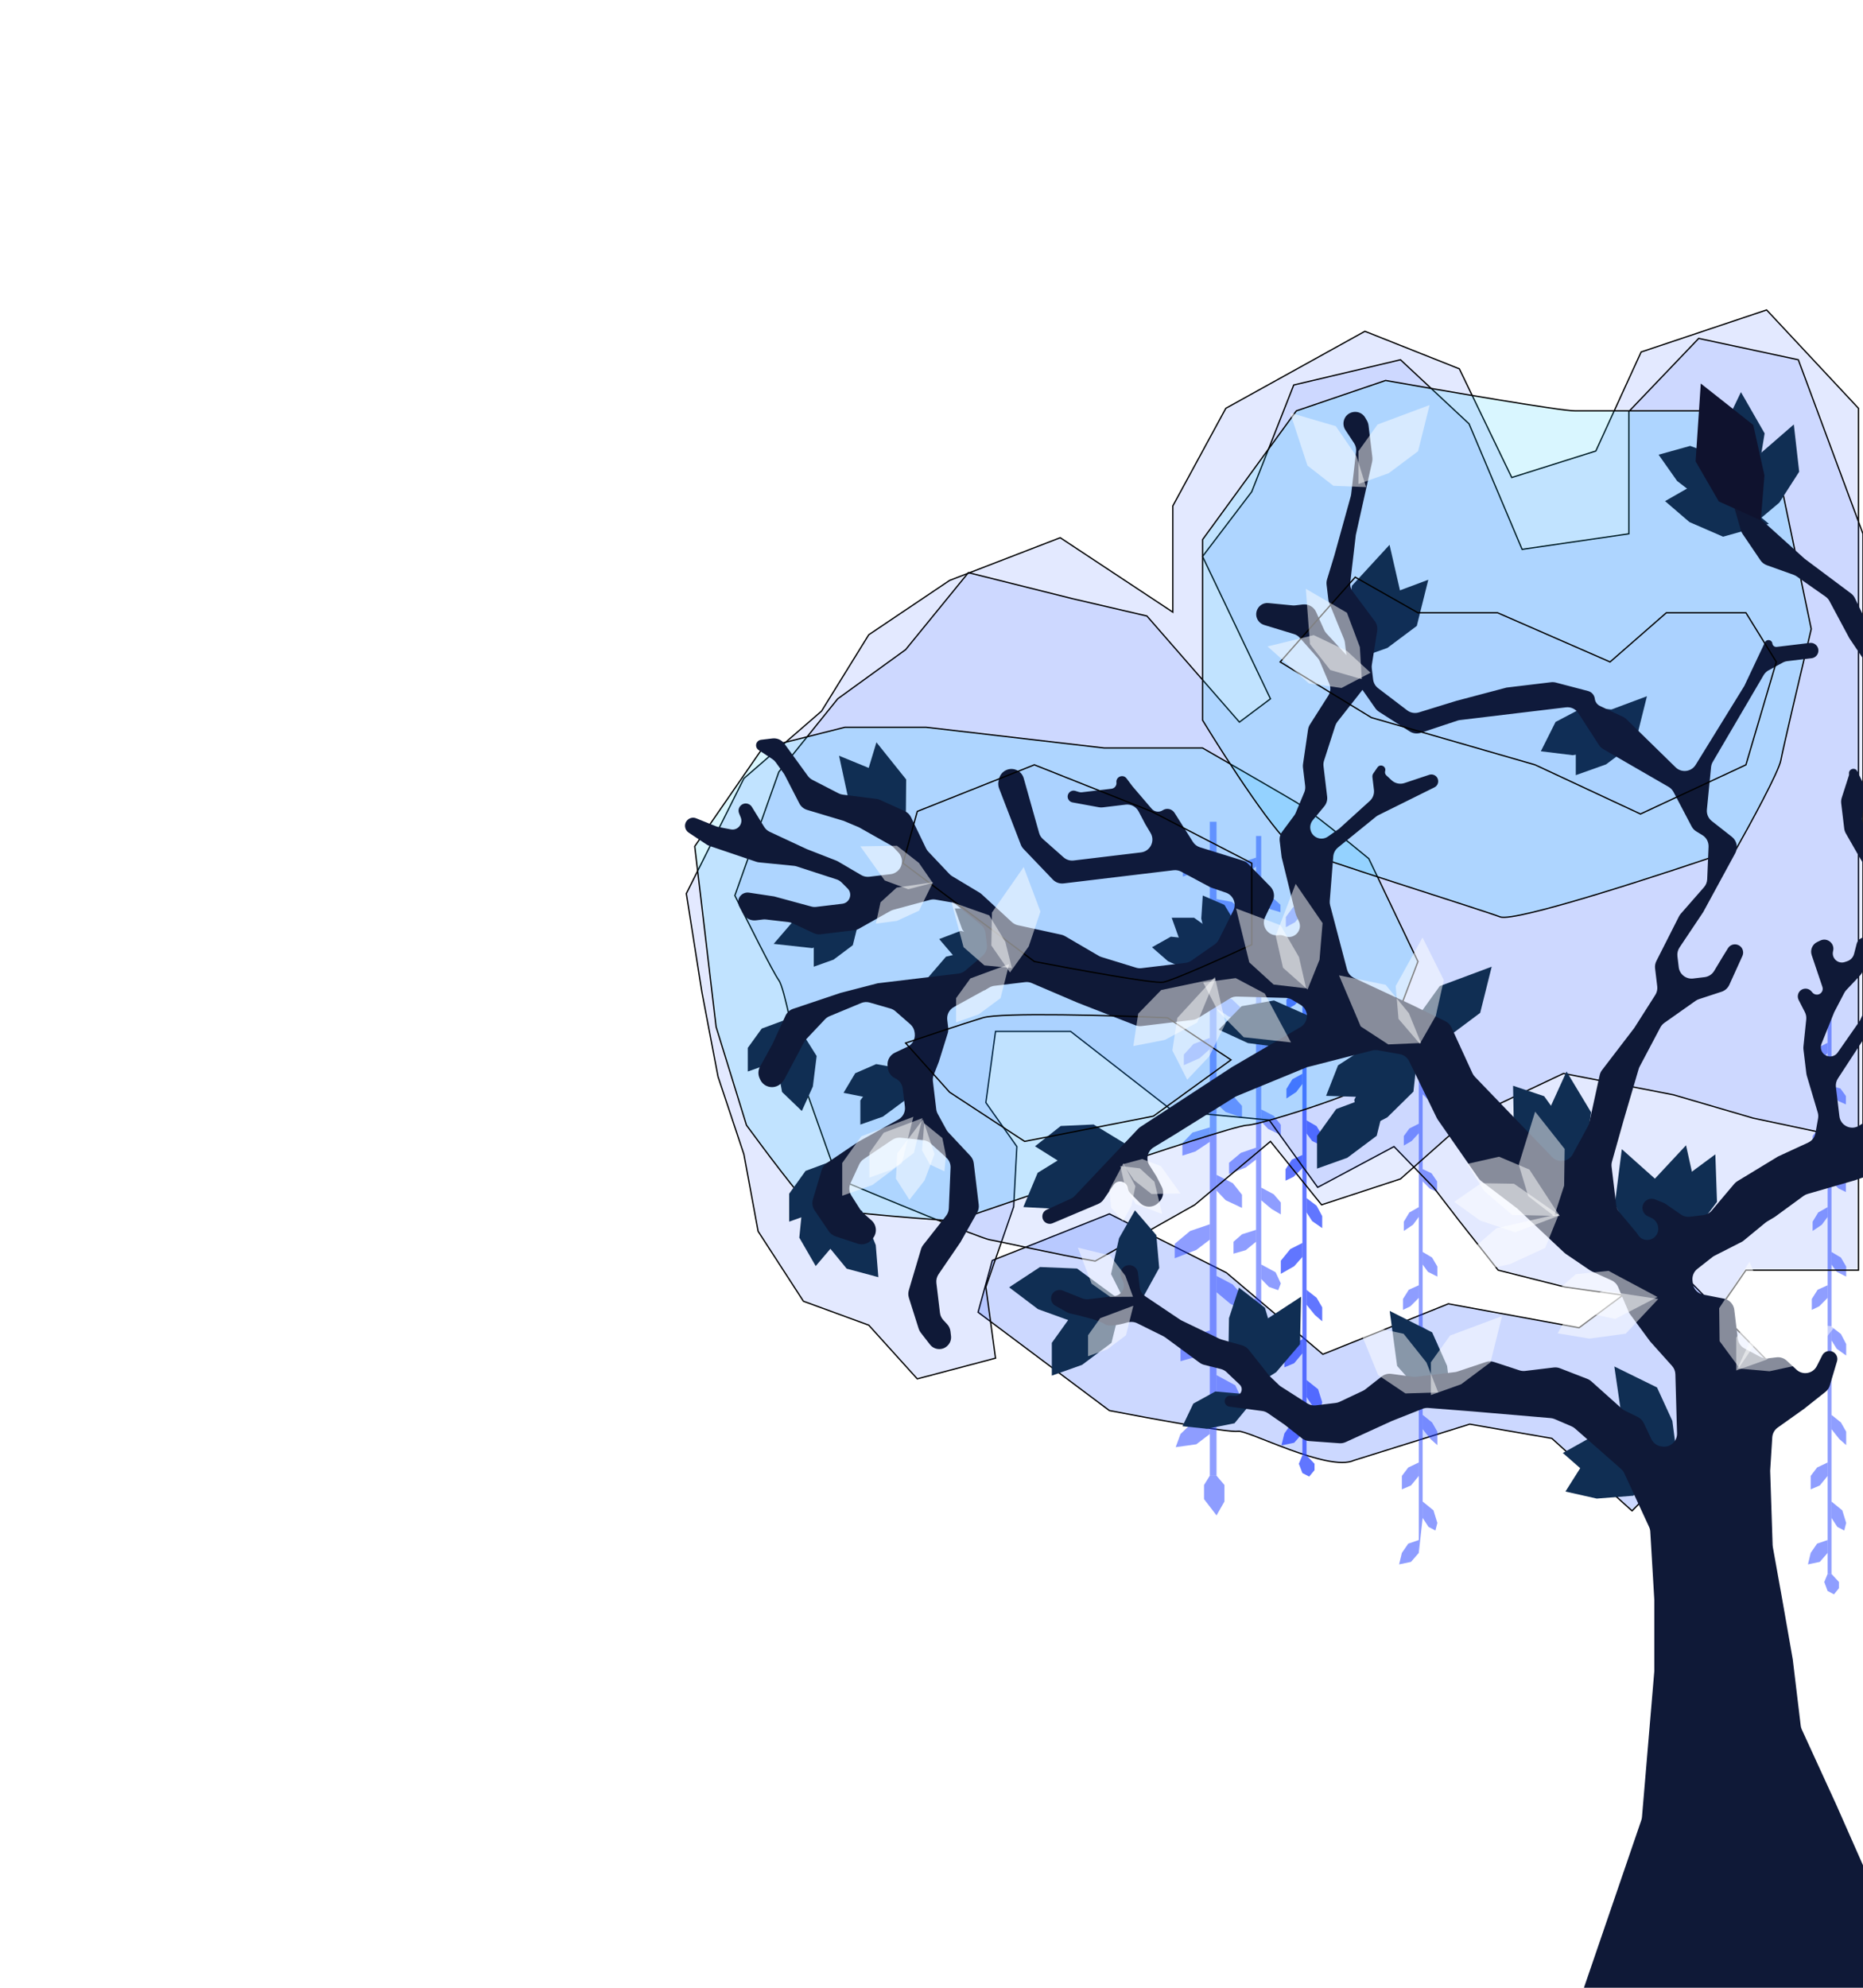 <svg width="1440" height="1536" viewBox="0 0 1440 1536" fill="none" xmlns="http://www.w3.org/2000/svg">
<g clip-path="url(#clip0_16_46)">
<g filter="url(#filter0_f_16_46)">
<path d="M857.5 1090L756 1014L767 974L857.5 938L948 983.5L1022.5 1046.5L1119.5 1007.5L1220.5 1026L1290.5 974L1370.5 1056L1261.5 1167.5L1199.5 1111.5L1136 1100.5L1046.5 1128.5C1026.67 1137.67 964.2 1104.8 957 1106C949.8 1107.2 887.667 1095.83 857.5 1090Z" fill="#003CFF" fill-opacity="0.2"/>
<path d="M857.5 1090L756 1014L767 974L857.5 938L948 983.5L1022.5 1046.5L1119.5 1007.5L1220.5 1026L1290.5 974L1370.5 1056L1261.5 1167.5L1199.5 1111.5L1136 1100.5L1046.5 1128.5C1026.67 1137.67 964.2 1104.8 957 1106C949.8 1107.2 887.667 1095.83 857.5 1090Z" stroke="black"/>
</g>
<path d="M1006.69 960.482L997.314 965.209L990 974.212V984.341L1000.29 978.489L1006.69 971.286V960.482Z" fill="#1E3CFF" fill-opacity="0.7"/>
<path d="M1017.66 931.671L1009.89 925.819V936.848L1014.23 943.6L1022 949.002V939.774L1017.66 931.671Z" fill="#1E3CFF" fill-opacity="0.7"/>
<path d="M1006.69 1124.57H1009.89V1079.55V1066.38V1008.2V996.72V936.848V925.819V875.85V865.721V809V799.096V738.998V732.246V678H1006.69V697.582V705.685V762.632V770.285V829.707V837.585V892.506V902.635V960.482V971.286V1034.98V1045.79V1097.33V1107.69V1124.57Z" fill="#1E3CFF" fill-opacity="0.7"/>
<path d="M1017.66 870.223L1009.89 865.721V875.85L1014.23 881.702L1022 885.528V877.425L1017.66 870.223Z" fill="#1E3CFF" fill-opacity="0.7"/>
<path d="M1006.69 892.506L998.457 896.107L993.657 903.535V912.314L999.829 909.387L1006.69 902.635V892.506Z" fill="#1E3CFF" fill-opacity="0.7"/>
<path d="M1006.69 829.707L998.914 833.984L994.343 841.412V848.84L1001.89 843.888L1006.69 837.585V829.707Z" fill="#1E3CFF" fill-opacity="0.7"/>
<path d="M1017.2 802.472L1009.89 799.096V809L1015.6 814.627L1021.77 817.553V809L1017.2 802.472Z" fill="#1E3CFF" fill-opacity="0.7"/>
<path d="M1006.69 762.632L998.914 766.458L994.343 772.536V780.189L1000.74 776.587L1006.69 770.285V762.632Z" fill="#1E3CFF" fill-opacity="0.7"/>
<path d="M1017.2 734.271L1009.89 732.246V738.998L1015.6 744.4L1021.77 747.101V740.349L1017.2 734.271Z" fill="#1E3CFF" fill-opacity="0.7"/>
<path d="M1006.69 697.582L999.371 701.184L993.886 708.612V716.49L1000.97 712.663L1006.69 705.685V697.582Z" fill="#1E3CFF" fill-opacity="0.7"/>
<path d="M1017.66 1002.8L1009.89 996.72V1008.2L1016.29 1016.08L1022 1021.03V1010.23L1017.66 1002.8Z" fill="#1E3CFF" fill-opacity="0.7"/>
<path d="M1006.69 1034.98L998 1039.04L992.743 1045.79V1056.59L1000.29 1053.44L1006.69 1045.79V1034.98Z" fill="#1E3CFF" fill-opacity="0.7"/>
<path d="M1018.8 1073.47L1009.89 1066.38V1079.55L1014.69 1086.75L1020.4 1089.68L1022 1083.6L1018.8 1073.47Z" fill="#1E3CFF" fill-opacity="0.7"/>
<path d="M1006.69 1097.33L998 1100.26L992.743 1107.69L990.457 1116.92L1000.29 1114.89L1006.69 1107.69V1097.33Z" fill="#1E3CFF" fill-opacity="0.7"/>
<path d="M1009.89 1124.57H1006.69L1003.94 1131.1L1006.69 1138.3L1011.94 1141L1016.06 1136.05V1131.1L1009.89 1124.57Z" fill="#1E3CFF" fill-opacity="0.7"/>
<path d="M1096.64 1058.5L1087.86 1063.04L1081 1071.7V1081.43L1090.64 1075.81L1096.64 1068.88V1058.5Z" fill="#1E3CFF" fill-opacity="0.5"/>
<path d="M1106.93 1030.81L1099.64 1025.18V1035.78L1103.71 1042.27L1111 1047.47V1038.6L1106.93 1030.81Z" fill="#1E3CFF" fill-opacity="0.5"/>
<path d="M1096.64 1199.98L1099.64 1172.94V1160.29V1104.36V1093.33V1035.78V1025.18V977.158V967.423V912.907V903.388V845.627V839.137V787H1096.64V805.821V813.609V868.342V875.697V932.809V940.381V993.167V1002.9V1058.5V1068.88V1130.11V1140.49V1190.03V1199.98Z" fill="#1E3CFF" fill-opacity="0.5"/>
<path d="M1106.93 971.75L1099.64 967.423V977.158L1103.71 982.783L1111 986.46V978.672L1106.93 971.75Z" fill="#1E3CFF" fill-opacity="0.5"/>
<path d="M1096.64 993.167L1088.93 996.628L1084.43 1003.77V1012.2L1090.21 1009.39L1096.64 1002.9V993.167Z" fill="#1E3CFF" fill-opacity="0.5"/>
<path d="M1096.64 932.809L1089.36 936.92L1085.07 944.059V951.198L1092.14 946.438L1096.64 940.381V932.809Z" fill="#1E3CFF" fill-opacity="0.5"/>
<path d="M1106.5 906.633L1099.64 903.388V912.907L1105 918.315L1110.79 921.127V912.907L1106.5 906.633Z" fill="#1E3CFF" fill-opacity="0.5"/>
<path d="M1096.64 868.342L1089.36 872.019L1085.07 877.86V885.216L1091.07 881.754L1096.64 875.697V868.342Z" fill="#1E3CFF" fill-opacity="0.5"/>
<path d="M1106.5 841.084L1099.64 839.137V845.627L1105 850.819L1110.79 853.415V846.925L1106.5 841.084Z" fill="#1E3CFF" fill-opacity="0.5"/>
<path d="M1096.64 805.821L1089.79 809.282L1084.64 816.421V823.993L1091.29 820.316L1096.64 813.609V805.821Z" fill="#1E3CFF" fill-opacity="0.5"/>
<path d="M1106.93 1099.17L1099.64 1093.33V1104.36L1105.64 1111.93L1111 1116.69V1106.31L1106.93 1099.17Z" fill="#1E3CFF" fill-opacity="0.5"/>
<path d="M1096.64 1130.11L1088.5 1134L1083.57 1140.49V1150.87L1090.64 1147.85L1096.64 1140.49V1130.11Z" fill="#1E3CFF" fill-opacity="0.5"/>
<path d="M1108 1167.1L1099.64 1160.29V1172.94L1104.14 1179.86L1109.5 1182.68L1111 1176.83L1108 1167.1Z" fill="#1E3CFF" fill-opacity="0.5"/>
<path d="M1096.64 1190.03L1088.5 1192.84L1083.57 1199.98L1081.43 1208.85L1090.64 1206.91L1096.64 1199.98V1190.03Z" fill="#1E3CFF" fill-opacity="0.5"/>
<path d="M935.114 946.028L919.886 951.233L908 961.146V972.299L924.714 965.855L935.114 957.924V946.028Z" fill="#1E3CFF" fill-opacity="0.5"/>
<path d="M952.943 914.306L940.314 907.862V920.006L947.371 927.441L960 933.389V923.228L952.943 914.306Z" fill="#1E3CFF" fill-opacity="0.5"/>
<path d="M935.114 1140.33H940.314V1077.13V1062.63V998.569V985.929V920.006V907.862V852.844V841.691V779.238V768.333V702.162V694.727V635H935.114V656.561V665.483V728.185V736.611V802.038V810.712V871.183V882.336V946.028V957.924V1028.06V1039.96V1096.71V1108.11V1140.33Z" fill="#1E3CFF" fill-opacity="0.5"/>
<path d="M952.943 846.648L940.314 841.691V852.844L947.371 859.287L960 863.501V854.579L952.943 846.648Z" fill="#1E3CFF" fill-opacity="0.5"/>
<path d="M935.114 871.183L921.743 875.149L913.943 883.327V892.992L923.971 889.771L935.114 882.336V871.183Z" fill="#1E3CFF" fill-opacity="0.5"/>
<path d="M935.114 802.038L922.486 806.747L915.057 814.926V823.104L927.314 817.652L935.114 810.712V802.038Z" fill="#1E3CFF" fill-opacity="0.5"/>
<path d="M952.2 772.051L940.314 768.333V779.238L949.6 785.434L959.629 788.655V779.238L952.2 772.051Z" fill="#1E3CFF" fill-opacity="0.5"/>
<path d="M935.114 728.185L922.486 732.398L915.057 739.089V747.515L925.457 743.55L935.114 736.611V728.185Z" fill="#1E3CFF" fill-opacity="0.5"/>
<path d="M952.2 696.958L940.314 694.727V702.162L949.6 708.11L959.629 711.084V703.649L952.2 696.958Z" fill="#1E3CFF" fill-opacity="0.5"/>
<path d="M935.114 656.561L923.229 660.527L914.314 668.705V677.379L925.829 673.166L935.114 665.483V656.561Z" fill="#1E3CFF" fill-opacity="0.5"/>
<path d="M952.943 992.621L940.314 985.929V998.569L950.714 1007.24L960 1012.7V1000.8L952.943 992.621Z" fill="#1E3CFF" fill-opacity="0.5"/>
<path d="M935.114 1028.06L921 1032.52L912.457 1039.96V1051.85L924.714 1048.38L935.114 1039.96V1028.06Z" fill="#1E3CFF" fill-opacity="0.5"/>
<path d="M954.8 1070.44L940.314 1062.63V1077.13L948.114 1085.06L957.4 1088.28L960 1081.59L954.8 1070.44Z" fill="#1E3CFF" fill-opacity="0.5"/>
<path d="M935.114 1096.71L921 1099.93L912.457 1108.11L908.743 1118.27L924.714 1116.04L935.114 1108.11V1096.71Z" fill="#1E3CFF" fill-opacity="0.5"/>
<path d="M940.314 1140.33H935.114L930.657 1147.52V1158.42L940.314 1171L946.435 1160.25V1147.52L940.314 1140.33Z" fill="#1E3CFF" fill-opacity="0.5"/>
<path d="M970.857 886.815L959.143 890.844L950 898.52V907.155L962.857 902.166L970.857 896.025V886.815Z" fill="#1E3CFF" fill-opacity="0.5"/>
<path d="M984.571 862.254L974.857 857.265V866.667L980.286 872.424L990 877.029V869.162L984.571 862.254Z" fill="#1E3CFF" fill-opacity="0.5"/>
<path d="M970.857 1037.25H974.857V988.322V977.096V927.494V917.708V866.667V857.265V814.666V806.032V757.677V749.234V698.001V692.244V646H970.857V662.694V669.602V718.149V724.673V775.33V782.046V828.866V837.501V886.815V896.025V950.329V959.539V1003.48V1012.31V1037.25Z" fill="#1E3CFF" fill-opacity="0.5"/>
<path d="M984.571 809.869L974.857 806.032V814.666L980.286 819.655L990 822.917V816.01L984.571 809.869Z" fill="#1E3CFF" fill-opacity="0.5"/>
<path d="M970.857 828.866L960.571 831.936L954.571 838.268V845.752L962.286 843.257L970.857 837.501V828.866Z" fill="#1E3CFF" fill-opacity="0.5"/>
<path d="M970.857 775.33L961.143 778.976L955.429 785.308V791.64L964.857 787.419L970.857 782.046V775.33Z" fill="#1E3CFF" fill-opacity="0.5"/>
<path d="M984 752.112L974.857 749.234V757.677L982 762.474L989.714 764.968V757.677L984 752.112Z" fill="#1E3CFF" fill-opacity="0.5"/>
<path d="M970.857 718.149L961.143 721.411L955.429 726.591V733.116L963.429 730.045L970.857 724.673V718.149Z" fill="#1E3CFF" fill-opacity="0.5"/>
<path d="M984 693.971L974.857 692.244V698.001L982 702.606L989.714 704.909V699.152L984 693.971Z" fill="#1E3CFF" fill-opacity="0.5"/>
<path d="M970.857 662.694L961.714 665.764L954.857 672.096V678.812L963.714 675.55L970.857 669.602V662.694Z" fill="#1E3CFF" fill-opacity="0.5"/>
<path d="M984.571 922.889L974.857 917.708V927.494L982.857 934.21L990 938.432V929.221L984.571 922.889Z" fill="#1E3CFF" fill-opacity="0.5"/>
<path d="M970.857 950.329L960 953.783L953.429 959.539V968.75L962.857 966.063L970.857 959.539V950.329Z" fill="#1E3CFF" fill-opacity="0.5"/>
<path d="M986 983.141L974.857 977.096V988.322L980.857 994.462L988 996.956L990 991.776L986 983.141Z" fill="#1E3CFF" fill-opacity="0.5"/>
<path d="M970.857 1003.48L960 1005.98L953.429 1012.31L950.571 1020.17L962.857 1018.45L970.857 1012.31V1003.48Z" fill="#1E3CFF" fill-opacity="0.5"/>
<path d="M974.857 1037.25H970.857L967.429 1042.82V1051.26L974.857 1061L979.565 1052.68V1042.82L974.857 1037.25Z" fill="#1E3CFF" fill-opacity="0.5"/>
<path d="M1412.64 1058.5L1403.86 1063.04L1397 1071.7V1081.43L1406.64 1075.81L1412.64 1068.88V1058.5Z" fill="#203EFF" fill-opacity="0.5"/>
<path d="M1422.93 1030.81L1415.64 1025.18V1035.78L1419.71 1042.27L1427 1047.47V1038.6L1422.93 1030.81Z" fill="#203EFF" fill-opacity="0.5"/>
<path d="M1412.64 1216.21H1415.64V1172.94V1160.29V1104.36V1093.33V1035.78V1025.18V977.158V967.423V912.907V903.388V845.627V839.137V787H1412.64V805.821V813.609V868.342V875.697V932.809V940.381V993.167V1002.9V1058.5V1068.88V1130.11V1140.49V1190.03V1199.98V1216.21Z" fill="#203EFF" fill-opacity="0.5"/>
<path d="M1422.93 971.75L1415.64 967.423V977.158L1419.71 982.783L1427 986.46V978.672L1422.93 971.75Z" fill="#203EFF" fill-opacity="0.5"/>
<path d="M1412.64 993.167L1404.93 996.628L1400.43 1003.77V1012.2L1406.21 1009.39L1412.64 1002.9V993.167Z" fill="#203EFF" fill-opacity="0.5"/>
<path d="M1412.64 932.809L1405.36 936.92L1401.07 944.059V951.198L1408.14 946.438L1412.64 940.381V932.809Z" fill="#203EFF" fill-opacity="0.5"/>
<path d="M1422.5 906.633L1415.64 903.388V912.907L1421 918.315L1426.79 921.127V912.907L1422.5 906.633Z" fill="#203EFF" fill-opacity="0.5"/>
<path d="M1412.64 868.342L1405.36 872.019L1401.07 877.86V885.216L1407.07 881.754L1412.64 875.697V868.342Z" fill="#203EFF" fill-opacity="0.5"/>
<path d="M1422.5 841.084L1415.64 839.137V845.627L1421 850.819L1426.79 853.415V846.925L1422.5 841.084Z" fill="#203EFF" fill-opacity="0.5"/>
<path d="M1412.64 805.821L1405.79 809.282L1400.64 816.421V823.993L1407.29 820.316L1412.64 813.609V805.821Z" fill="#203EFF" fill-opacity="0.5"/>
<path d="M1422.93 1099.17L1415.64 1093.33V1104.36L1421.64 1111.93L1427 1116.69V1106.31L1422.93 1099.17Z" fill="#203EFF" fill-opacity="0.5"/>
<path d="M1412.64 1130.11L1404.5 1134L1399.57 1140.49V1150.87L1406.64 1147.85L1412.64 1140.49V1130.11Z" fill="#203EFF" fill-opacity="0.5"/>
<path d="M1424 1167.1L1415.64 1160.29V1172.94L1420.14 1179.86L1425.5 1182.68L1427 1176.83L1424 1167.1Z" fill="#203EFF" fill-opacity="0.5"/>
<path d="M1412.64 1190.03L1404.5 1192.84L1399.57 1199.98L1397.43 1208.85L1406.64 1206.91L1412.64 1199.98V1190.03Z" fill="#203EFF" fill-opacity="0.5"/>
<path d="M1415.64 1216.21H1412.64L1410.07 1222.48L1412.64 1229.4L1417.57 1232L1421.43 1227.24V1222.48L1415.64 1216.21Z" fill="#203EFF" fill-opacity="0.5"/>
<g filter="url(#filter1_f_16_46)">
<path d="M906.5 473L819.5 415.5L734 448.5L671.5 490.5L635 549.5L575 601.5L530.5 690.5L542.5 766.5L555 832L575 892L586 951.5L621 1005.5L671.5 1024L709 1065.5L769.5 1049.5L762 994.5L783.5 932.5L786 886L762 852L769.5 797H827.5L906.5 858.5L981 865.5L1018.5 917.5L1077.5 886L1108 917.5L1128 943.5L1158 981.5L1209.5 994.5L1287.5 1005.5H1333L1349.5 981.5H1391H1436.5V315.5L1365.5 239.5L1268.5 272L1233.5 348.5L1168.5 369L1128 285L1055 256L947.5 315.5L906.5 391V473Z" fill="#003CFF" fill-opacity="0.11"/>
<path d="M906.5 473L819.5 415.5L734 448.5L671.5 490.5L635 549.5L575 601.5L530.5 690.5L542.5 766.5L555 832L575 892L586 951.5L621 1005.5L671.5 1024L709 1065.5L769.5 1049.5L762 994.5L783.5 932.5L786 886L762 852L769.5 797H827.5L906.5 858.5L981 865.5L1018.5 917.5L1077.5 886L1108 917.5L1128 943.5L1158 981.5L1209.5 994.5L1287.5 1005.5H1333L1349.5 981.5H1391H1436.5V315.5L1365.5 239.5L1268.5 272L1233.5 348.5L1168.5 369L1128 285L1055 256L947.5 315.5L906.5 391V473Z" stroke="black"/>
</g>
<g filter="url(#filter2_f_16_46)">
<path d="M1355 864L1440 882V412.5L1390 278L1313 261.5L1259 318V412.5L1176.5 424.5L1135.5 327.5L1082.5 278L1000 297.5L967.5 380L929.5 430L982 540L958 558L886.5 476L828.5 462.5L748.5 442.5L700 502L647.5 540L602 596.5L568 692C577.5 711.333 597.6 751.5 602 757.5C606.4 763.5 614.833 808 618.5 829.5L647.5 911C683.667 926.167 757.8 956.8 765 958C772.2 959.2 817.5 969.5 846.5 974.5L923.5 931L982 882L1021.5 931L1082.5 911L1135.5 864L1208.5 829.5L1293.5 846L1355 864Z" fill="#003CFE" fill-opacity="0.1"/>
<path d="M1355 864L1440 882V412.5L1390 278L1313 261.5L1259 318V412.5L1176.5 424.5L1135.5 327.5L1082.5 278L1000 297.5L967.5 380L929.5 430L982 540L958 558L886.5 476L828.5 462.5L748.5 442.5L700 502L647.5 540L602 596.5L568 692C577.5 711.333 597.6 751.5 602 757.5C606.4 763.5 614.833 808 618.5 829.5L647.5 911C683.667 926.167 757.8 956.8 765 958C772.2 959.2 817.5 969.5 846.5 974.5L923.5 931L982 882L1021.5 931L1082.5 911L1135.5 864L1208.5 829.5L1293.5 846L1355 864Z" stroke="black"/>
</g>
<g filter="url(#filter3_f_16_46)">
<path d="M716 562L853.5 578H929.5C949.5 589.5 992 614 1002 620C1012 626 1043.5 651.5 1058 663.5L1096 743C1085.17 771.833 1062.4 831 1058 837C1052.5 844.5 973 869.5 964 869.5C956.8 869.5 887.333 892.5 853.5 904L738 943.5C703 941.167 631.5 935.4 625.5 931C619.5 926.6 590.667 888.167 577 869.5L553.5 793.5L537 654L589.5 578L653 562H716Z" fill="#00C3FF" fill-opacity="0.15"/>
<path d="M716 562L853.5 578H929.5C949.5 589.5 992 614 1002 620C1012 626 1043.5 651.5 1058 663.5L1096 743C1085.17 771.833 1062.4 831 1058 837C1052.5 844.5 973 869.5 964 869.5C956.8 869.5 887.333 892.5 853.5 904L738 943.5C703 941.167 631.5 935.4 625.5 931C619.5 926.6 590.667 888.167 577 869.5L553.5 793.5L537 654L589.5 578L653 562H716Z" stroke="black"/>
</g>
<g filter="url(#filter4_f_16_46)">
<path d="M1217.5 317.5H1331.5L1376.5 373.5L1400 486C1392.83 516.167 1378.1 578.7 1376.5 587.5C1374.9 596.3 1352.83 636.833 1342 656C1286 675.333 1171.1 712.9 1159.5 708.5C1145 703 1018.5 663.5 1002 656C988.8 650 948.167 587.167 929.5 556.5V417L1002 317.5L1071 294C1115 301.833 1205.9 317.5 1217.5 317.5Z" fill="#00C3FF" fill-opacity="0.15"/>
<path d="M1217.5 317.5H1331.5L1376.5 373.5L1400 486C1392.83 516.167 1378.1 578.7 1376.5 587.5C1374.9 596.3 1352.83 636.833 1342 656C1286 675.333 1171.1 712.9 1159.5 708.5C1145 703 1018.5 663.5 1002 656C988.8 650 948.167 587.167 929.5 556.5V417L1002 317.5L1071 294C1115 301.833 1205.9 317.5 1217.5 317.5Z" stroke="black"/>
</g>
<path d="M832.503 980.245L871.505 1008.81L832.405 1022.51L802.324 1011.63L780 994.761L803.862 979.079L832.503 980.245Z" fill="#102E53"/>
<path d="M827.82 1017L868 1002L859.108 1037.67L836.383 1054.67L813 1063V1037.67L827.82 1017Z" fill="#102E53"/>
<path d="M896.001 979.806L875.295 1017.36L858.801 984.514L864.964 956.811L877.272 935.254L893.779 954.472L896.001 979.806Z" fill="#102E53"/>
<path d="M939.413 1075.24L972.09 1078.16L954.179 1099.83L932.886 1104.06L914 1102.09L922.363 1084.61L939.413 1075.24Z" fill="#102E53"/>
<path d="M984.971 1034.89L972.225 1075.84L949.473 1046.96L949.949 1018.59L957.68 995L977.708 1010.51L984.971 1034.89Z" fill="#102E53"/>
<path d="M969.76 1025.48L1005.65 1002L1004.83 1038.75L986.409 1060.34L965.435 1073.62L959.855 1048.9L969.76 1025.48Z" fill="#102E53"/>
<path d="M1079.91 1055.5L1074.17 1013L1106.99 1029.56L1118.54 1055.49L1121.49 1080.14L1096.78 1074.53L1079.91 1055.5Z" fill="#102E53"/>
<path d="M1032.82 857L1073 842L1064.11 877.667L1041.38 894.667L1018 903V877.667L1032.82 857Z" fill="#102E53"/>
<path d="M1058.71 827.286L1096.5 807L1092.5 843.54L1072.28 863.452L1050.23 874.866L1046.81 849.764L1058.71 827.286Z" fill="#102E53"/>
<path d="M1055.6 809.376L1098.48 810.086L1077.17 840.042L1049.81 847.568L1025 846.787L1034.25 823.203L1055.6 809.376Z" fill="#102E53"/>
<path d="M845.297 868.926L881.956 891.187L848.443 906.29L821.023 898.974L800 885.773L819.892 870.086L845.297 868.926Z" fill="#102E53"/>
<path d="M759.756 723.839L779.619 746.373L754.061 749.477L737.255 738.862L725.954 725.649L742.528 719.312L759.756 723.839Z" fill="#102E53"/>
<path d="M752.486 734.1L787.106 746.875L761.286 765.14L736.925 763.468L717 755.775L731.221 739.256L752.486 734.1Z" fill="#102E53"/>
<path d="M769.672 712.24L780 740L755.443 733.856L743.738 718.156L738 702L755.443 702L769.672 712.24Z" fill="#102E53"/>
<path d="M921.69 725.66L943.296 743.949L919.892 750.343L902.77 742.748L890.424 731.977L905.008 723.799L921.69 725.66Z" fill="#102E53"/>
<path d="M937.104 719.311L947.352 746.763L922.984 740.688L911.369 725.162L905.675 709.186L922.984 709.186L937.104 719.311Z" fill="#102E53"/>
<path d="M955.841 714.902L954.298 745.721L933.27 729.68L928.517 709.823L929.677 692L946.413 699.221L955.841 714.902Z" fill="#102E53"/>
<path d="M677.272 822.257L706.649 827.621L688.608 845.776L668.955 847.835L652 844.476L661.037 829.328L677.272 822.257Z" fill="#102E53"/>
<path d="M665.019 614.677L677.443 573.627L700.421 602.318L700.169 630.696L692.624 654.346L672.474 638.991L665.019 614.677Z" fill="#102E53"/>
<path d="M656.018 618.611L648.547 584L676.626 595.51L687.81 616.099L691.834 636.194L671.138 633.178L656.018 618.611Z" fill="#102E53"/>
<path d="M628.02 732.653L598 729.367L614.884 709.749L634.559 706.251L651.905 708.412L643.885 724.346L628.02 732.653Z" fill="#102E53"/>
<path d="M638.701 716.836L665 707L659.18 730.388L644.305 741.536L629 747V730.388L638.701 716.836Z" fill="#102E53"/>
<path d="M588.778 794.82L618 784L611.533 809.727L595.006 821.989L578 828V809.727L588.778 794.82Z" fill="#102E53"/>
<path d="M600.631 822.92L614.874 790L631.221 816.025L628.3 839.577L619.772 858.506L604.501 843.83L600.631 822.92Z" fill="#102E53"/>
<path d="M676.048 835.066L706 824L699.371 850.311L682.431 862.852L665 869V850.311L676.048 835.066Z" fill="#102E53"/>
<path d="M1112.82 762L1153 747L1144.11 782.667L1121.38 799.667L1098 808V782.667L1112.82 762Z" fill="#102E53"/>
<path d="M984.743 773.086L1023.97 790.428L992.687 809.732L964.551 806.016L942 795.64L959.7 777.516L984.743 773.086Z" fill="#102E53"/>
<path d="M1208.41 867.71L1209.82 910.575L1178.85 890.778L1169.98 863.82L1169.53 839L1193.54 847.075L1208.41 867.71Z" fill="#102E53"/>
<path d="M1193.09 867.028L1210.87 828L1229.82 859.497L1225.79 887.589L1215.16 910.022L1197.23 892.119L1193.09 867.028Z" fill="#102E53"/>
<path d="M1291.38 917.488L1325.87 892L1327.15 928.736L1309.99 951.339L1289.8 965.791L1282.83 941.438L1291.38 917.488Z" fill="#102E53"/>
<path d="M1273.96 916.369L1303.21 885L1311.18 920.882L1298.45 946.243L1281.25 964.145L1269.93 941.479L1273.96 916.369Z" fill="#102E53"/>
<path d="M1232.82 553L1273 538L1264.11 573.667L1241.38 590.667L1218 599V573.667L1232.82 553Z" fill="#102E53"/>
<path d="M1224.86 546.05L1267.5 550.641L1243.57 578.544L1215.64 583.561L1191 580.535L1202.35 557.887L1224.86 546.05Z" fill="#102E53"/>
<path d="M1063.82 463L1104 448L1095.11 483.667L1072.38 500.667L1049 509V483.667L1063.82 463Z" fill="#102E53"/>
<path d="M1045.01 452.566L1074.04 421L1082.26 456.828L1069.69 482.274L1052.62 500.291L1041.15 477.703L1045.01 452.566Z" fill="#102E53"/>
<path d="M1248.17 930.545L1253.59 888L1281.03 912.467L1285.5 940.492L1281.99 965.067L1259.57 953.279L1248.17 930.545Z" fill="#102E53"/>
<path d="M826.578 891.146L875.111 893.024L850.241 926.406L819.072 934.242L791 932.735L802.066 906.266L826.578 891.146Z" fill="#102E53"/>
<path d="M622.665 904.787L657 892L649.401 922.404L629.982 936.896L610 944V922.404L622.665 904.787Z" fill="#102E53"/>
<path d="M620.335 931.08L647.631 898L657.764 933.334L646.584 959.419L630.5 978.328L617.833 956.388L620.335 931.08Z" fill="#102E53"/>
<path d="M638.325 960.693L634.235 918L666.385 935.82L676.924 962.171L678.921 986.914L654.451 980.357L638.325 960.693Z" fill="#102E53"/>
<path d="M1334.3 377.306L1367.24 404.771L1331.85 414.723L1305.83 403.41L1287 387.23L1309 374.675L1334.3 377.306Z" fill="#102E53"/>
<path d="M1354.13 356.11L1386.52 328L1390.67 364.524L1375.33 388.4L1356.34 404.388L1347.48 380.656L1354.13 356.11Z" fill="#102E53"/>
<path d="M1327.08 341.655L1345.66 303L1363.96 334.879L1359.35 362.882L1348.27 385.093L1330.71 366.826L1327.08 341.655Z" fill="#102E53"/>
<path d="M1330.29 353.3L1355.52 387.985L1318.77 388.984L1296.3 371.651L1282 351.359L1306.41 344.565L1330.29 353.3Z" fill="#102E53"/>
<path d="M1254 1098.37L1247.8 1055.93L1280.79 1072.13L1292.63 1097.93L1295.85 1122.54L1271.08 1117.21L1254 1098.37Z" fill="#102E53"/>
<path d="M1247.11 1121.6L1289.08 1130.39L1262.51 1155.78L1234.22 1158.01L1210 1152.56L1223.54 1131.15L1247.11 1121.6Z" fill="#102E53"/>
<path d="M1255.38 1113.26L1288.08 1141.01L1252.61 1150.65L1226.68 1139.11L1208 1122.77L1230.11 1110.41L1255.38 1113.26Z" fill="#102E53"/>
<path fill-rule="evenodd" clip-rule="evenodd" d="M1440 1441.35V1536H1224.3L1268.66 1406.49C1268.92 1405.72 1269.09 1404.91 1269.16 1404.1L1278.7 1291.3V1236.34L1275.58 1183.56C1275.51 1182.31 1275.2 1181.09 1274.68 1179.96L1255.5 1138.45C1254.92 1137.18 1254.07 1136.05 1253.02 1135.12L1217.42 1103.87C1216.63 1103.17 1215.73 1102.6 1214.77 1102.19L1201.69 1096.58C1200.71 1096.16 1199.67 1095.9 1198.6 1095.81L1137.98 1090.63L1103.96 1087.97C1102.44 1087.85 1100.91 1088.09 1099.5 1088.65L1075.69 1098.1L1040.11 1114.37C1038.58 1115.06 1036.9 1115.37 1035.23 1115.24L1011.78 1113.54C1009.8 1113.4 1007.9 1112.66 1006.33 1111.43L992.843 1100.84L979.998 1092C978.699 1091.1 977.206 1090.53 975.643 1090.32L950.29 1086.95C949.816 1086.89 949.357 1086.75 948.931 1086.53C944.864 1084.47 946.443 1078.33 950.998 1078.49L954.56 1078.61C959.193 1078.77 961.566 1073.12 958.204 1069.92L948.084 1060.31C946.832 1059.12 945.293 1058.28 943.617 1057.86L930.776 1054.66C929.511 1054.34 928.319 1053.78 927.269 1053.01L900.614 1033.4C900.147 1033.06 899.65 1032.75 899.129 1032.5L879.054 1022.55C876.623 1021.34 873.817 1021.2 871.214 1021.96C865.115 1023.75 856.787 1025.43 853.962 1023.21C850.636 1020.6 835.585 1016.8 827.213 1014.94C826.233 1014.72 825.292 1014.36 824.417 1013.87L815.75 1008.99C813.94 1007.97 812.724 1006.15 812.477 1004.09C811.887 999.174 816.769 995.422 821.364 997.255L836.523 1003.3C838.076 1003.92 839.759 1004.14 841.419 1003.94L855.448 1002.26L861.455 1001.54C867.033 1000.87 870.315 994.933 867.915 989.854L866.711 987.307C864.337 982.282 868.67 976.687 874.128 977.728C877.036 978.282 879.25 980.655 879.603 983.594L880.921 994.584C881.268 997.476 882.859 1000.07 885.277 1001.7L912.189 1019.76C912.583 1020.02 912.996 1020.26 913.424 1020.46L942.555 1034.49C943.077 1034.74 943.619 1034.95 944.177 1035.1L960.092 1039.6C962.117 1040.17 963.91 1041.36 965.216 1043.01L981.117 1063.1L988.538 1070.22C989.013 1070.68 989.532 1071.09 990.087 1071.44L1010.49 1084.46C1012.44 1085.7 1014.76 1086.23 1017.06 1085.95L1032.39 1084.11C1033.46 1083.99 1034.5 1083.69 1035.47 1083.23L1053.42 1074.76C1054.1 1074.44 1054.74 1074.04 1055.33 1073.58L1067.93 1063.69C1070.05 1062.02 1072.76 1061.28 1075.44 1061.64L1091.94 1063.87C1092.78 1063.98 1093.63 1063.98 1094.47 1063.88L1124.52 1060.28C1125.19 1060.2 1125.85 1060.05 1126.5 1059.84L1148.54 1052.48C1150.58 1051.8 1152.78 1051.79 1154.82 1052.46L1174.55 1058.93C1175.94 1059.38 1177.41 1059.53 1178.86 1059.36L1200.98 1056.7C1202.61 1056.51 1204.26 1056.72 1205.79 1057.31L1226.93 1065.51C1228.05 1065.95 1229.09 1066.58 1229.98 1067.38L1253.58 1088.5C1254.26 1089.11 1255.03 1089.63 1255.86 1090.03L1265.9 1094.94C1267.94 1095.94 1269.58 1097.6 1270.55 1099.65L1276.42 1112.06C1277.85 1115.08 1280.69 1117.19 1284 1117.68L1284.82 1117.8C1290.97 1118.71 1296.45 1113.84 1296.27 1107.62L1294.97 1061.89C1294.9 1059.52 1294 1057.26 1292.42 1055.5L1275.47 1036.58L1259.93 1015.5C1259.46 1014.87 1259.08 1014.2 1258.77 1013.48L1250.73 994.568C1249.75 992.267 1247.94 990.416 1245.67 989.38L1230.52 982.488C1230.01 982.255 1229.51 981.979 1229.05 981.662L1210.38 969.004C1209.94 968.707 1209.53 968.377 1209.14 968.015L1172.77 933.838L1144.98 912.706C1144.15 912.074 1143.42 911.315 1142.82 910.459L1111.31 865.192C1111.02 864.767 1110.76 864.32 1110.53 863.854L1089.21 820.056C1087.81 817.181 1085.13 815.148 1081.98 814.587L1065.01 811.561C1063.61 811.31 1062.16 811.364 1060.78 811.719L1010.11 824.701L956.006 846.945C955.49 847.157 954.992 847.412 954.519 847.707L907.602 876.947L891.723 886.588C886.934 889.495 885.467 895.769 888.471 900.498L893.846 908.961L897.945 916.977C899.873 920.747 899.217 925.322 896.309 928.399L895.461 929.296C891.588 933.395 885.093 933.482 881.112 929.488L873.495 921.848C872.539 920.889 871.932 919.638 871.771 918.294C871.105 912.738 863.903 910.982 860.754 915.608L853.145 926.787C852.062 928.377 850.544 929.622 848.772 930.371L813.612 945.234C812.502 945.704 811.271 945.809 810.096 945.535C804.796 944.299 804.072 937.049 809.024 934.79L827.666 926.285C828.839 925.75 829.897 924.993 830.783 924.056L879.732 872.262C880.271 871.692 880.875 871.187 881.532 870.758L952.491 824.42L1005.18 793.696C1011.74 789.868 1011.81 780.403 1005.29 776.487L998.747 772.553C997.271 771.666 995.592 771.175 993.871 771.127L956.14 770.087C954.197 770.033 952.281 770.547 950.625 771.565L925.982 786.722C924.75 787.479 923.369 787.961 921.934 788.133L882.448 792.869C880.813 793.065 879.156 792.854 877.622 792.256L832.969 774.832L797.495 759.66C795.881 758.97 794.114 758.717 792.372 758.926L768.576 761.78C767.301 761.933 766.069 762.33 764.944 762.948L737.293 778.169C733.722 780.136 731.701 784.073 732.187 788.121L732.923 794.264C733.091 795.665 732.961 797.086 732.541 798.433L725.668 820.462L721.684 830.703C721.089 832.234 720.88 833.888 721.075 835.519L723.666 857.115C723.817 858.379 724.209 859.603 724.82 860.72L731.484 872.913C731.888 873.653 732.384 874.338 732.96 874.953L750.034 893.186C751.489 894.74 752.41 896.717 752.663 898.83L756.512 930.922C756.766 933.036 756.338 935.175 755.292 937.028L742.39 959.887L725.459 984.638C724.091 986.639 723.496 989.069 723.784 991.475L726.539 1014.44C726.791 1016.54 727.702 1018.51 729.142 1020.06L732.059 1023.2C733.498 1024.75 734.409 1026.71 734.661 1028.81L735.076 1032.27C735.676 1037.28 732.105 1041.82 727.1 1042.42C723.917 1042.81 720.768 1041.49 718.802 1038.96L711.715 1029.83C710.99 1028.9 710.437 1027.84 710.08 1026.72L702.53 1002.86C701.927 1000.96 701.908 998.913 702.477 996.997L711.884 965.314C712.244 964.103 712.83 962.971 713.611 961.978L731.255 939.547C732.551 937.899 733.296 935.885 733.386 933.791L734.727 902.351C734.853 899.378 733.65 896.503 731.443 894.508L719.383 883.601C717.824 882.191 715.859 881.308 713.77 881.078L696.314 879.156C693.961 878.897 691.591 879.482 689.628 880.806L667.606 895.659C666.091 896.68 664.885 898.097 664.119 899.756L657.418 914.263C655.993 917.349 656.232 920.948 658.055 923.818L665.211 935.085C665.719 935.885 666.339 936.609 667.051 937.235L673.606 942.996C677.777 946.663 678.162 953.026 674.463 957.168L673.556 958.184C670.904 961.153 666.745 962.267 662.964 961.02L645.773 955.35C643.677 954.659 641.869 953.294 640.63 951.468L629.659 935.301C627.974 932.818 627.493 929.71 628.348 926.834L635.095 904.155C635.756 901.934 637.167 900.011 639.088 898.716L663.495 882.254L694.363 865.127C697.917 863.155 699.924 859.228 699.44 855.192L697.761 841.188C697.362 837.867 695.33 834.965 692.345 833.455L691.684 833.121C688.699 831.611 686.666 828.709 686.268 825.388L686.064 823.684C685.551 819.41 687.832 815.287 691.726 813.449L701.394 808.888C705.288 807.051 707.569 802.928 707.056 798.653L706.955 797.809C706.66 795.354 705.467 793.096 703.606 791.469L692.09 781.407C690.987 780.443 689.686 779.734 688.279 779.328L672.245 774.709C670.064 774.08 667.734 774.213 665.638 775.084L641.131 785.273C639.834 785.812 638.666 786.618 637.702 787.639L623.06 803.131C622.443 803.784 621.917 804.517 621.496 805.31L606.387 833.768C606.011 834.478 605.549 835.14 605.014 835.739L604.144 836.713C599.308 842.128 590.495 840.748 587.547 834.113L587.089 833.082C585.817 830.219 585.96 826.925 587.476 824.182L596.899 807.141L607.146 784.853C608.298 782.346 610.435 780.427 613.05 779.55L649.702 767.248L678.403 759.811L717.826 755.082L740.842 752.322C742.801 752.087 744.646 751.278 746.146 749.996L759.363 738.707C761.906 736.534 763.195 733.234 762.797 729.913L761.742 721.122C761.434 718.549 760.139 716.197 758.13 714.561L739.356 699.262C738.026 698.179 736.439 697.455 734.749 697.162L723.175 695.153C721.736 694.904 720.26 694.972 718.851 695.354L690.44 703.05C689.636 703.268 688.864 703.585 688.139 703.994L664.003 717.616C662.854 718.264 661.588 718.679 660.278 718.836L634.357 721.945C632.498 722.168 630.613 721.864 628.918 721.069L612.645 713.432C611.669 712.974 610.625 712.677 609.554 712.552L592.067 710.515C591.287 710.424 590.499 710.425 589.719 710.519L584.329 711.165C580.21 711.659 576.214 709.559 574.285 705.887L571.398 700.39C570.059 697.841 570.343 694.744 572.123 692.481C573.746 690.417 576.353 689.384 578.949 689.775L598.37 692.701L627.081 700.507C628.323 700.845 629.618 700.939 630.895 700.786L651.038 698.37C656.8 697.679 659.236 690.655 655.139 686.545L650.566 681.958C649.448 680.837 648.08 679.998 646.575 679.508L615.77 669.497C615.087 669.275 614.383 669.128 613.668 669.057L586.738 666.379C585.983 666.304 585.239 666.144 584.521 665.9L548.484 653.703C547.667 653.427 546.89 653.046 546.171 652.57L532.298 643.389C530.763 642.373 529.752 640.734 529.533 638.906C528.965 634.175 533.673 630.565 538.095 632.34L553.434 638.5C554.024 638.736 554.635 638.916 555.259 639.037L564.896 640.904C570.219 641.935 574.569 636.658 572.54 631.629L571.282 628.513C569.378 623.795 574.295 619.215 578.866 621.448C579.81 621.91 580.604 622.629 581.155 623.524L590.658 638.949C591.683 640.613 593.173 641.94 594.945 642.767L623.576 656.119L646.333 664.999C646.824 665.19 647.299 665.42 647.753 665.686L665.673 676.187C667.557 677.291 669.751 677.748 671.919 677.488L688.382 675.513C690.858 675.216 693.133 674.003 694.758 672.112C698.103 668.22 697.948 662.424 694.401 658.716L690.706 654.855C690.026 654.144 689.245 653.538 688.388 653.055L663.948 639.291L652.153 634.313L623.87 625.831C621.267 625.051 619.094 623.245 617.851 620.829L606.581 598.931C606.354 598.491 606.094 598.068 605.805 597.665L599.643 589.106C598.928 588.113 598.038 587.26 597.016 586.589L586.355 579.589C585.287 578.888 584.583 577.751 584.431 576.483C584.146 574.107 585.841 571.951 588.217 571.666L597.012 570.611C600.61 570.179 604.159 571.727 606.29 574.657L624.43 599.597C625.347 600.857 626.546 601.886 627.931 602.601L648.121 613.019C649.163 613.557 650.292 613.908 651.456 614.054L677.43 617.328C678.426 617.454 679.397 617.728 680.311 618.143L699.314 626.763C701.447 627.73 703.173 629.416 704.19 631.526L715.781 655.566C716.228 656.492 716.816 657.345 717.523 658.093L733.835 675.346C734.46 676.006 735.171 676.578 735.95 677.047L757.174 689.804C757.756 690.153 758.301 690.562 758.8 691.022L782.133 712.531C783.439 713.735 785.042 714.569 786.777 714.948L820.365 722.285C821.387 722.509 822.369 722.891 823.273 723.419L849.292 738.612C849.955 738.999 850.66 739.309 851.394 739.534L878.16 747.77C879.496 748.181 880.904 748.308 882.292 748.141L916.342 744.057C917.97 743.862 919.525 743.269 920.871 742.331L938.877 729.775C940.247 728.82 941.356 727.537 942.102 726.043L953.264 703.706C955.971 698.29 953.28 691.729 947.55 689.773L936.631 686.045C936.119 685.871 935.623 685.655 935.147 685.4L913.002 673.563C911.194 672.596 909.133 672.209 907.097 672.453L877.897 675.955L843.204 680.116L822.146 682.642C819.023 683.017 815.905 681.9 813.73 679.626L791.135 656.012C790.221 655.057 789.506 653.931 789.031 652.699L772.27 609.267C771.561 607.432 771.41 605.428 771.835 603.508L772.183 601.935C773.537 595.811 780.192 592.495 785.896 595.103C788.528 596.306 790.497 598.605 791.282 601.391L803.179 643.637C803.7 645.485 804.741 647.144 806.179 648.416L822.09 662.492C824.228 664.384 827.072 665.271 829.907 664.931L855.413 661.872L881.918 658.693C889.104 657.831 893.023 649.856 889.314 643.641L885.189 636.727L880.101 627.04C878.172 623.368 874.176 621.268 870.057 621.762L852.382 623.882C851.385 624.001 850.376 623.97 849.388 623.789L829.024 620.056C827.831 619.838 826.774 619.156 826.082 618.16C823.592 614.571 827.052 609.862 831.22 611.166L833.94 612.017C834.691 612.252 835.483 612.325 836.264 612.231L859.136 609.488C861.526 609.201 863.232 607.031 862.945 604.64C862.414 600.211 868.088 597.937 870.763 601.506L875.291 607.55L890.145 624.908C892.288 627.412 895.959 627.93 898.711 626.117C901.766 624.104 905.878 624.989 907.834 628.08L922.039 650.53C923.311 652.541 925.258 654.031 927.53 654.735L960.625 664.99C962.218 665.483 963.662 666.367 964.826 667.561L981.892 685.067C984.819 688.069 985.562 692.58 983.752 696.363L977.883 708.631C974.526 715.649 980.233 723.61 987.956 722.683L988.317 722.64C989.836 722.458 991.377 722.687 992.778 723.305C999.976 726.477 1007.27 719.054 1003.97 711.912L1001.95 707.539C1001.69 706.961 1001.48 706.358 1001.32 705.74L990.649 662.432L989.14 649.849C988.835 647.307 989.516 644.745 991.044 642.69L1000.33 630.205C1000.82 629.552 1001.22 628.841 1001.53 628.09L1008.13 612.304C1008.79 610.712 1009.03 608.974 1008.83 607.261L1007.12 593.076C1007.02 592.201 1007.03 591.315 1007.16 590.442L1011.05 563.786C1011.25 562.388 1011.75 561.05 1012.51 559.859L1026.7 537.559C1028.47 534.779 1028.76 531.307 1027.47 528.275L1020.14 511.05C1019.72 510.057 1019.14 509.138 1018.42 508.331L1004.72 492.882C1003.5 491.502 1001.92 490.488 1000.16 489.95L977.128 482.934C975.497 482.437 974.049 481.47 972.965 480.154C968.055 474.194 972.806 465.272 980.492 466.02L999.032 467.823C999.75 467.893 1000.47 467.885 1001.19 467.799L1006.99 467.103C1011.34 466.582 1015.52 468.951 1017.31 472.949L1023.48 486.73C1023.92 487.716 1024.51 488.624 1025.25 489.419L1040.7 506.209L1039.53 496.523C1039.43 495.633 1039.2 494.761 1038.86 493.931L1027.43 465.964C1027.09 465.134 1026.87 464.262 1026.76 463.372L1025.38 451.836C1025.21 450.458 1025.33 449.061 1025.74 447.733L1031.44 429.014L1044.07 383.475C1044.21 382.977 1044.31 382.469 1044.37 381.955L1048.19 349.072C1048.46 346.734 1047.9 344.375 1046.6 342.41L1039.92 332.287C1038.6 330.286 1038.13 327.843 1038.61 325.495C1040.28 317.35 1051.15 315.607 1055.29 322.819L1056.56 325.034C1057.22 326.198 1057.65 327.485 1057.81 328.818L1060.77 353.457C1060.9 354.581 1060.84 355.72 1060.6 356.825L1047.97 413.447L1043.69 450.012C1043.39 452.552 1044.08 455.11 1045.61 457.158L1062.62 479.926C1064.23 482.084 1064.91 484.802 1064.49 487.463L1060.37 513.694C1060.23 514.602 1060.21 515.525 1060.32 516.437L1061.35 525.038C1061.67 527.725 1063.07 530.166 1065.22 531.805L1087.69 548.907C1090.26 550.861 1093.61 551.456 1096.69 550.506L1125.72 541.557L1164.48 531.315L1198.86 527.191C1200.11 527.042 1201.37 527.128 1202.59 527.447L1227.47 533.966C1230.28 534.703 1232.36 537.084 1232.7 539.97C1232.99 542.386 1234.5 544.484 1236.7 545.525L1254.55 553.972C1255.55 554.447 1256.47 555.086 1257.26 555.862L1295.15 592.924C1299.73 597.406 1307.29 596.481 1310.65 591.027L1348.28 530.045L1364.22 496.313C1365.52 493.577 1369.58 494.238 1369.94 497.242C1370.14 498.896 1371.64 500.076 1373.3 499.877L1398.87 496.81C1403.19 496.292 1406.59 500.44 1405.23 504.576C1404.51 506.772 1402.58 508.351 1400.29 508.626L1381.52 510.877C1380.25 511.029 1379.03 511.419 1377.92 512.028L1367.03 517.971C1365.43 518.84 1364.11 520.126 1363.19 521.691L1323.87 588.74C1323.14 589.99 1322.69 591.384 1322.55 592.826L1319.34 625.609C1319.01 629.007 1320.44 632.339 1323.12 634.447L1338.65 646.638C1342.49 649.651 1343.59 654.996 1341.26 659.283L1316.46 704.857L1298.17 732.187C1296.85 734.172 1296.27 736.567 1296.56 738.939L1297.57 747.391C1298.23 752.874 1303.21 756.786 1308.69 756.129L1317.56 755.065C1320.62 754.697 1323.35 752.937 1324.94 750.295L1331.75 738.98L1335.63 732.738C1338.79 727.648 1346.6 729.379 1347.31 735.328C1347.45 736.48 1347.27 737.647 1346.79 738.703L1336.69 760.971C1335.53 763.522 1333.36 765.471 1330.69 766.343L1313.21 772.07C1312.26 772.38 1311.37 772.829 1310.56 773.403L1286.45 790.411C1285.17 791.318 1284.12 792.515 1283.38 793.905L1267.37 824.175C1267.05 824.767 1266.8 825.389 1266.61 826.031L1254.97 865.649L1245.98 897.634C1245.62 898.901 1245.52 900.225 1245.67 901.531L1249.24 931.252C1249.47 933.183 1250.26 935.005 1251.51 936.494L1264.91 952.441C1265.27 952.869 1265.59 953.332 1265.86 953.822C1269.14 959.82 1277.87 959.515 1280.89 953.384C1281.62 951.905 1281.91 950.227 1281.71 948.59L1281.68 948.368C1281.3 945.17 1279.28 942.4 1276.36 941.052L1273.65 939.805C1271.42 938.776 1269.88 936.663 1269.59 934.222C1268.95 928.892 1274.25 924.82 1279.24 926.809L1285.59 929.344C1286.3 929.625 1286.97 929.985 1287.59 930.418L1299.23 938.502C1301.25 939.897 1303.7 940.507 1306.13 940.216L1316.58 938.962C1319.09 938.661 1321.4 937.417 1323.03 935.483L1340.45 914.85C1341.14 914.022 1341.97 913.314 1342.9 912.752L1374.3 893.685L1397.61 882.921C1400.57 881.55 1402.68 878.815 1403.26 875.597L1405.27 864.285C1405.55 862.752 1405.46 861.177 1405.02 859.684L1396.54 831.133C1396.38 830.592 1396.26 830.038 1396.2 829.478L1393.97 810.947C1393.88 810.211 1393.88 809.467 1393.95 808.729L1396.13 787.703C1396.32 785.781 1395.96 783.843 1395.08 782.123L1390.25 772.678C1389.53 771.254 1389.4 769.6 1389.9 768.081C1391.35 763.647 1397.1 762.512 1400.13 766.058L1400.96 767.018C1401.93 768.16 1403.42 768.739 1404.91 768.56C1407.74 768.22 1409.55 765.361 1408.64 762.656L1400.34 738.028C1399 734.042 1400.85 729.682 1404.66 727.888L1407.04 726.762C1412.46 724.208 1418.39 729.133 1416.88 734.925C1415.46 740.36 1420.65 745.194 1425.97 743.388L1427.85 742.75C1430.45 741.869 1432.42 739.737 1433.11 737.082L1435.14 729.191C1435.58 727.472 1436.72 726.014 1438.27 725.164C1438.85 724.852 1439.42 724.636 1440 724.506V750.059L1439.65 750.87C1439.19 751.943 1438.54 752.925 1437.74 753.774L1427.13 765C1426.5 765.669 1425.96 766.423 1425.53 767.24L1417.72 782.205L1407.93 806.528C1407.48 807.646 1407.32 808.859 1407.46 810.056C1408.25 816.589 1416.69 818.698 1420.45 813.301L1437.14 789.372C1437.5 788.859 1437.81 788.313 1438.07 787.742L1440 783.429V803.36L1439.91 803.566C1439.69 804.091 1439.41 804.595 1439.1 805.074L1420.61 833.385C1419.33 835.353 1418.78 837.71 1419.06 840.044L1421.76 862.558C1422.63 869.83 1430.77 873.728 1436.98 869.851L1440 867.967V909.883L1433.31 912.177L1397.13 922.622C1396 922.947 1394.94 923.466 1394 924.157L1371.9 940.318L1365.83 943.933C1365.4 944.191 1364.98 944.481 1364.6 944.8L1347.82 958.593C1347.26 959.055 1346.65 959.454 1346.01 959.783L1325.24 970.345C1324.66 970.641 1324.11 970.992 1323.59 971.394L1311.97 980.52C1309.23 982.676 1307.81 986.109 1308.22 989.575L1308.48 991.739C1309 996.043 1312.23 999.525 1316.48 1000.36L1332.52 1003.51C1336.77 1004.35 1340 1007.83 1340.52 1012.13L1341.45 1019.88L1343.19 1034.38C1343.58 1037.63 1345.54 1040.49 1348.43 1042.02L1360.69 1048.53C1362.49 1049.49 1364.54 1049.87 1366.57 1049.63L1373.07 1048.85C1375.98 1048.5 1378.89 1049.44 1381.04 1051.43L1388.61 1058.42C1393.49 1062.92 1401.32 1061.51 1404.32 1055.59L1408.48 1047.37C1409.42 1045.53 1411.21 1044.27 1413.26 1044.03C1417.67 1043.5 1421.18 1047.66 1419.91 1051.92L1414.37 1070.54C1413.79 1072.51 1412.61 1074.25 1411 1075.53L1394.48 1088.63L1374.05 1103.16C1371.59 1104.91 1370.06 1107.68 1369.87 1110.68L1368.24 1136.52L1370.14 1193.91C1370.16 1194.39 1370.21 1194.87 1370.29 1195.34L1377.65 1236.34L1385.71 1282.25L1391.86 1333.47C1391.98 1334.5 1392.26 1335.51 1392.7 1336.45L1419.13 1394.1L1440 1441.35ZM1440 475.159L1433.72 462.191C1433.03 460.749 1431.99 459.496 1430.71 458.537L1394.88 431.767L1360.9 401.134C1359.11 399.514 1357.96 397.298 1357.67 394.897L1351.96 347.291C1351.85 346.338 1351.52 345.422 1351.02 344.606L1348.7 340.844C1345.08 334.982 1336.05 338.905 1337.86 345.553C1338.2 346.787 1338.13 348.096 1337.67 349.288L1334.61 357.144C1333.92 358.917 1332.31 360.166 1330.42 360.393C1325.38 360.998 1324.16 367.757 1328.67 370.09L1332.61 372.128C1334.2 372.95 1335.38 374.39 1335.88 376.109L1345.59 409.736C1345.89 410.744 1346.33 411.7 1346.92 412.568L1360.72 432.94C1361.91 434.697 1363.63 436.03 1365.63 436.745L1386.36 444.17C1387.2 444.47 1388 444.882 1388.73 445.394L1411 460.993C1412.28 461.892 1413.34 463.08 1414.08 464.462L1429.44 493.144L1440 508.827V475.159ZM1440 604.966L1435.6 596.007C1433.92 592.589 1428.75 594.12 1429.21 597.901C1429.26 598.385 1429.22 598.875 1429.07 599.338L1423.56 616.5C1423.12 617.871 1422.98 619.32 1423.15 620.749L1425.48 640.196C1425.64 641.526 1426.07 642.811 1426.73 643.973L1436.85 661.652L1440 666.927V636.225C1439.46 634.792 1439.25 633.253 1439.4 631.725L1440 625.497V604.966ZM1063.08 547.313L1053.12 533.086L1033.75 557.704C1033.02 558.636 1032.46 559.691 1032.09 560.819L1023.41 587.782C1022.96 589.155 1022.82 590.607 1023 592.04L1025.81 615.533C1026.14 618.257 1025.33 620.995 1023.58 623.106L1014.73 633.782C1013.21 635.617 1012.51 637.997 1012.8 640.365C1013.58 646.886 1021.03 650.218 1026.41 646.451L1035.18 640.311L1058.77 618.919C1061.17 616.742 1062.37 613.538 1061.98 610.321L1060.8 600.503C1060.68 599.475 1060.94 598.436 1061.53 597.584L1064.71 592.987C1066.85 589.887 1071.69 592.182 1070.64 595.805C1070.29 597.011 1070.65 598.311 1071.57 599.166L1075.63 602.934C1078.31 605.423 1082.13 606.251 1085.6 605.093L1104.7 598.718C1105.63 598.407 1106.63 598.363 1107.58 598.59C1112.38 599.73 1113.12 606.245 1108.71 608.436L1065.38 629.922C1064.72 630.25 1064.1 630.65 1063.53 631.114L1034.2 654.904C1032.07 656.631 1030.74 659.157 1030.53 661.89L1027.83 696.251C1027.74 697.369 1027.85 698.494 1028.13 699.579L1041.19 749.171C1041.95 752.047 1043.95 754.436 1046.64 755.691L1091.52 776.582L1117.2 789.128C1119.27 790.143 1120.93 791.844 1121.9 793.944L1138.11 829.294C1138.58 830.316 1139.22 831.252 1140 832.062L1172.62 865.937L1199.69 894.053C1204.38 898.928 1212.46 897.832 1215.68 891.883L1227.48 870.111C1227.93 869.284 1228.26 868.398 1228.46 867.478L1236.46 830.836C1236.77 829.402 1237.4 828.054 1238.29 826.889L1263.21 794.344L1279.46 768.81C1280.7 766.861 1281.23 764.543 1280.96 762.249L1279.29 748.324C1279.05 746.363 1279.4 744.375 1280.3 742.613L1297.76 708.153C1298.14 707.408 1298.61 706.714 1299.16 706.086L1317.11 685.575C1318.61 683.861 1319.48 681.686 1319.58 679.409L1320.64 654.293C1320.79 650.653 1318.96 647.218 1315.84 645.326L1311.18 642.492C1309.63 641.55 1308.36 640.203 1307.52 638.597L1293.57 612.044C1292.69 610.37 1291.36 608.979 1289.72 608.034L1239.32 578.929C1237.95 578.137 1236.78 577.03 1235.92 575.699L1220 551.08C1217.92 547.872 1214.2 546.126 1210.41 546.581L1177.97 550.472L1128.52 556.404C1127.85 556.484 1127.19 556.631 1126.55 556.843L1098.19 566.27C1095.33 567.222 1092.19 566.83 1089.65 565.205L1065.88 550C1064.78 549.296 1063.83 548.383 1063.08 547.313Z" fill="#0F1937"/>
<path d="M1310.61 356.522L1314.61 296.353L1355.18 328.367L1363.83 367.32L1361 402.108L1328.53 387.464L1310.61 356.522Z" fill="#0F122E"/>
<g filter="url(#filter5_f_16_46)">
<path d="M799.5 743L698 667L709 627L799.5 591L890 627L967.5 667V730C947.667 739.167 906.2 757.8 899 759C891.8 760.2 829.667 748.833 799.5 743Z" fill="#003CFF" fill-opacity="0.02"/>
<path d="M799.5 743L698 667L709 627L799.5 591L890 627L967.5 667V730C947.667 739.167 906.2 757.8 899 759C891.8 760.2 829.667 748.833 799.5 743Z" stroke="black"/>
</g>
<g filter="url(#filter6_f_16_46)">
<path d="M759.5 786.5C745.1 790.9 713.833 801.333 700 806L734 844L792 882L891.5 862.5L951.5 819L902.5 786.5C860.833 784.667 773.9 782.1 759.5 786.5Z" fill="#003CFF" fill-opacity="0.02"/>
<path d="M759.5 786.5C745.1 790.9 713.833 801.333 700 806L734 844L792 882L891.5 862.5L951.5 819L902.5 786.5C860.833 784.667 773.9 782.1 759.5 786.5Z" stroke="black"/>
</g>
<g filter="url(#filter7_f_16_46)">
<path d="M1096 473.5L1047.5 446L989.5 511.5L1060 554.5L1186.5 591L1268 629L1349.5 591L1373 511.5L1349.5 473.5H1288L1244.5 511.5L1157.5 473.5H1096Z" fill="#003CFF" fill-opacity="0.02"/>
<path d="M1096 473.5L1047.5 446L989.5 511.5L1060 554.5L1186.5 591L1268 629L1349.5 591L1373 511.5L1349.5 473.5H1288L1244.5 511.5L1157.5 473.5H1096Z" stroke="black"/>
</g>
<path d="M843.731 991.945L833.149 964.096L857.96 970.128L869.861 985.845L875.744 1002.05L858.147 1002.16L843.731 991.945Z" fill="white" fill-opacity="0.5"/>
<path d="M850.431 1018.59L876 1009L870.341 1031.8L855.88 1042.67L841 1048V1031.8L850.431 1018.59Z" fill="white" fill-opacity="0.5"/>
<path d="M683.831 680.367L665 654L693.267 653.536L710.262 666.79L720.927 682.212L702.053 687.146L683.831 680.367Z" fill="white" fill-opacity="0.5"/>
<path d="M693.102 685.854L721.162 681.748L710.354 703.718L693.274 711.585L677 713.717L680.601 697.222L693.102 685.854Z" fill="white" fill-opacity="0.5"/>
<path d="M897.527 765.046L939.496 756.217L925.375 790.155L900.366 803.569L876 808.315L879.785 783.266L897.527 765.046Z" fill="white" fill-opacity="0.5"/>
<path d="M910.01 786.585L939.024 755L947.267 790.822L934.718 816.277L917.654 834.305L906.169 811.725L910.01 786.585Z" fill="white" fill-opacity="0.5"/>
<path d="M977.577 767.707L997.855 805.498L961.315 801.494L941.408 781.267L930 759.22L955.102 755.806L977.577 767.707Z" fill="white" fill-opacity="0.5"/>
<path d="M750.048 756.066L780 745L773.371 771.311L756.431 783.852L739 790V771.311L750.048 756.066Z" fill="white" fill-opacity="0.5"/>
<path d="M744.773 731.896L735.449 697L764.629 707.34L777.042 727.765L782.136 748.041L760.899 745.991L744.773 731.896Z" fill="white" fill-opacity="0.5"/>
<path d="M766.719 705.174L791.259 670L804.207 704.402L795.167 731.304L780.66 751.447L766.266 730.601L766.719 705.174Z" fill="white" fill-opacity="0.5"/>
<path d="M1078.79 761.976L1099.55 724.446L1115.99 757.32L1109.79 785.014L1097.45 806.554L1080.97 787.313L1078.79 761.976Z" fill="white" fill-opacity="0.5"/>
<path d="M1051.76 793.17L1035 753.692L1071.02 761.001L1089.01 782.954L1098.37 805.946L1073.06 807.064L1051.76 793.17Z" fill="white" fill-opacity="0.5"/>
<path d="M857.436 919.676L868.33 899L877.605 916.601L874.521 931.724L868.038 943.597L858.885 933.396L857.436 919.676Z" fill="white" fill-opacity="0.5"/>
<path d="M897.302 901.053L912.43 922.242L890.12 922.652L876.572 912.011L868 899.618L882.851 895.623L897.302 901.053Z" fill="white" fill-opacity="0.5"/>
<path d="M892.311 913.144L898.362 938.174L877.741 930.308L869.242 915.538L865.956 901L881.058 902.822L892.311 913.144Z" fill="white" fill-opacity="0.5"/>
<path d="M1170.25 914.724L1205.46 939.215L1171.08 952.212L1144.16 943.209L1124 928.73L1144.83 914.307L1170.25 914.724Z" fill="white" fill-opacity="0.5"/>
<path d="M1173.93 899.981L1186.58 859L1209.4 887.816L1208.99 916.193L1201.31 939.801L1181.25 924.336L1173.93 899.981Z" fill="white" fill-opacity="0.5"/>
<path d="M1182.13 903.754L1205.59 939.656L1168.84 938.818L1147.27 920.384L1134 899.403L1158.71 893.837L1182.13 903.754Z" fill="white" fill-opacity="0.5"/>
<path d="M1156.78 949.066L1205 938L1194.33 964.311L1167.06 976.852L1139 983V964.311L1156.78 949.066Z" fill="white" fill-opacity="0.5"/>
<path d="M1120.82 1032L1161 1017L1152.11 1052.67L1129.38 1069.67L1106 1078V1052.67L1120.82 1032Z" fill="white" fill-opacity="0.5"/>
<path d="M1065.22 1062.56L1049 1022.86L1084.92 1030.66L1102.6 1052.86L1111.65 1075.97L1086.32 1076.75L1065.22 1062.56Z" fill="white" fill-opacity="0.5"/>
<path d="M1243.29 982.038L1281.13 1002.23L1248.51 1019.17L1220.72 1013.39L1199 1001.37L1217.99 984.605L1243.29 982.038Z" fill="white" fill-opacity="0.5"/>
<path d="M1239.33 997.316L1281.73 1003.76L1256.61 1030.59L1228.48 1034.39L1204 1030.29L1216.33 1008.16L1239.33 997.316Z" fill="white" fill-opacity="0.5"/>
<path d="M1356.82 1013L1397 998L1388.11 1033.67L1365.38 1050.67L1342 1059V1033.67L1356.82 1013Z" fill="white" fill-opacity="0.5"/>
<path d="M1328.83 1010.92L1352.27 975L1366.28 1008.99L1358.07 1036.15L1344.2 1056.74L1329.16 1036.34L1328.83 1010.92Z" fill="white" fill-opacity="0.5"/>
<path d="M1375.67 1021.82L1418.44 1024.95L1395.47 1053.65L1367.73 1059.62L1343 1057.43L1353.57 1034.41L1375.67 1021.82Z" fill="white" fill-opacity="0.5"/>
<path d="M1012.54 497.768L1009.33 455L1041.11 473.482L1051.1 500.044L1052.58 524.823L1028.25 517.762L1012.54 497.768Z" fill="white" fill-opacity="0.5"/>
<path d="M1011.73 528.111L979.765 499.522L1015.47 490.801L1041.09 503.009L1059.35 519.831L1036.92 531.616L1011.73 528.111Z" fill="white" fill-opacity="0.5"/>
<path d="M965.625 743.654L955.411 702L989.798 714.989L1004.03 739.541L1009.58 763.736L984.424 760.783L965.625 743.654Z" fill="white" fill-opacity="0.5"/>
<path d="M986.055 723.024L1001.47 683L1022.27 713.305L1019.93 741.588L1010.66 764.617L991.7 747.821L986.055 723.024Z" fill="white" fill-opacity="0.5"/>
<path d="M1064.82 328L1105 313L1096.11 348.667L1073.38 365.667L1050 374V348.667L1064.82 328Z" fill="white" fill-opacity="0.5"/>
<path d="M1010.59 359.754L997.226 319L1032.5 329.329L1048.57 352.723L1055.95 376.424L1030.64 375.399L1010.59 359.754Z" fill="white" fill-opacity="0.5"/>
<path d="M683.048 875.311L713 864L706.371 890.896L689.431 903.716L672 910V890.896L683.048 875.311Z" fill="white" fill-opacity="0.5"/>
<path d="M712.676 888.96L714.403 868L728.375 879.388L731.177 893.019L729.996 905.135L718.754 899.849L712.676 888.96Z" fill="white" fill-opacity="0.5"/>
<path d="M693.561 891.279L713.392 865L722.341 891.76L714.636 912.137L702.932 927.174L692.486 910.771L693.561 891.279Z" fill="white" fill-opacity="0.5"/>
<path d="M665.82 878L706 863L697.108 898.667L674.383 915.667L651 924V898.667L665.82 878Z" fill="white" fill-opacity="0.5"/>
</g>
<defs>
<filter id="filter0_f_16_46" x="705.427" y="887.452" width="715.771" height="330.741" filterUnits="userSpaceOnUse" color-interpolation-filters="sRGB">
<feFlood flood-opacity="0" result="BackgroundImageFix"/>
<feBlend mode="normal" in="SourceGraphic" in2="BackgroundImageFix" result="shape"/>
<feGaussianBlur stdDeviation="25" result="effect1_foregroundBlur_16_46"/>
</filter>
<filter id="filter1_f_16_46" x="480.5" y="189.5" width="1006" height="926" filterUnits="userSpaceOnUse" color-interpolation-filters="sRGB">
<feFlood flood-opacity="0" result="BackgroundImageFix"/>
<feBlend mode="normal" in="SourceGraphic" in2="BackgroundImageFix" result="shape"/>
<feGaussianBlur stdDeviation="25" result="effect1_foregroundBlur_16_46"/>
</filter>
<filter id="filter2_f_16_46" x="517.458" y="210.953" width="973.042" height="814.07" filterUnits="userSpaceOnUse" color-interpolation-filters="sRGB">
<feFlood flood-opacity="0" result="BackgroundImageFix"/>
<feBlend mode="normal" in="SourceGraphic" in2="BackgroundImageFix" result="shape"/>
<feGaussianBlur stdDeviation="25" result="effect1_foregroundBlur_16_46"/>
</filter>
<filter id="filter3_f_16_46" x="486.481" y="511.5" width="660.062" height="482.506" filterUnits="userSpaceOnUse" color-interpolation-filters="sRGB">
<feFlood flood-opacity="0" result="BackgroundImageFix"/>
<feBlend mode="normal" in="SourceGraphic" in2="BackgroundImageFix" result="shape"/>
<feGaussianBlur stdDeviation="25" result="effect1_foregroundBlur_16_46"/>
</filter>
<filter id="filter4_f_16_46" x="879" y="243.485" width="571.512" height="515.87" filterUnits="userSpaceOnUse" color-interpolation-filters="sRGB">
<feFlood flood-opacity="0" result="BackgroundImageFix"/>
<feBlend mode="normal" in="SourceGraphic" in2="BackgroundImageFix" result="shape"/>
<feGaussianBlur stdDeviation="25" result="effect1_foregroundBlur_16_46"/>
</filter>
<filter id="filter5_f_16_46" x="647.427" y="540.462" width="370.573" height="269.126" filterUnits="userSpaceOnUse" color-interpolation-filters="sRGB">
<feFlood flood-opacity="0" result="BackgroundImageFix"/>
<feBlend mode="normal" in="SourceGraphic" in2="BackgroundImageFix" result="shape"/>
<feGaussianBlur stdDeviation="25" result="effect1_foregroundBlur_16_46"/>
</filter>
<filter id="filter6_f_16_46" x="649.122" y="733.571" width="353.255" height="198.959" filterUnits="userSpaceOnUse" color-interpolation-filters="sRGB">
<feFlood flood-opacity="0" result="BackgroundImageFix"/>
<feBlend mode="normal" in="SourceGraphic" in2="BackgroundImageFix" result="shape"/>
<feGaussianBlur stdDeviation="25" result="effect1_foregroundBlur_16_46"/>
</filter>
<filter id="filter7_f_16_46" x="938.73" y="395.365" width="484.813" height="284.187" filterUnits="userSpaceOnUse" color-interpolation-filters="sRGB">
<feFlood flood-opacity="0" result="BackgroundImageFix"/>
<feBlend mode="normal" in="SourceGraphic" in2="BackgroundImageFix" result="shape"/>
<feGaussianBlur stdDeviation="25" result="effect1_foregroundBlur_16_46"/>
</filter>
<clipPath id="clip0_16_46">
<rect width="1440" height="1536" fill="white"/>
</clipPath>
</defs>
</svg>
